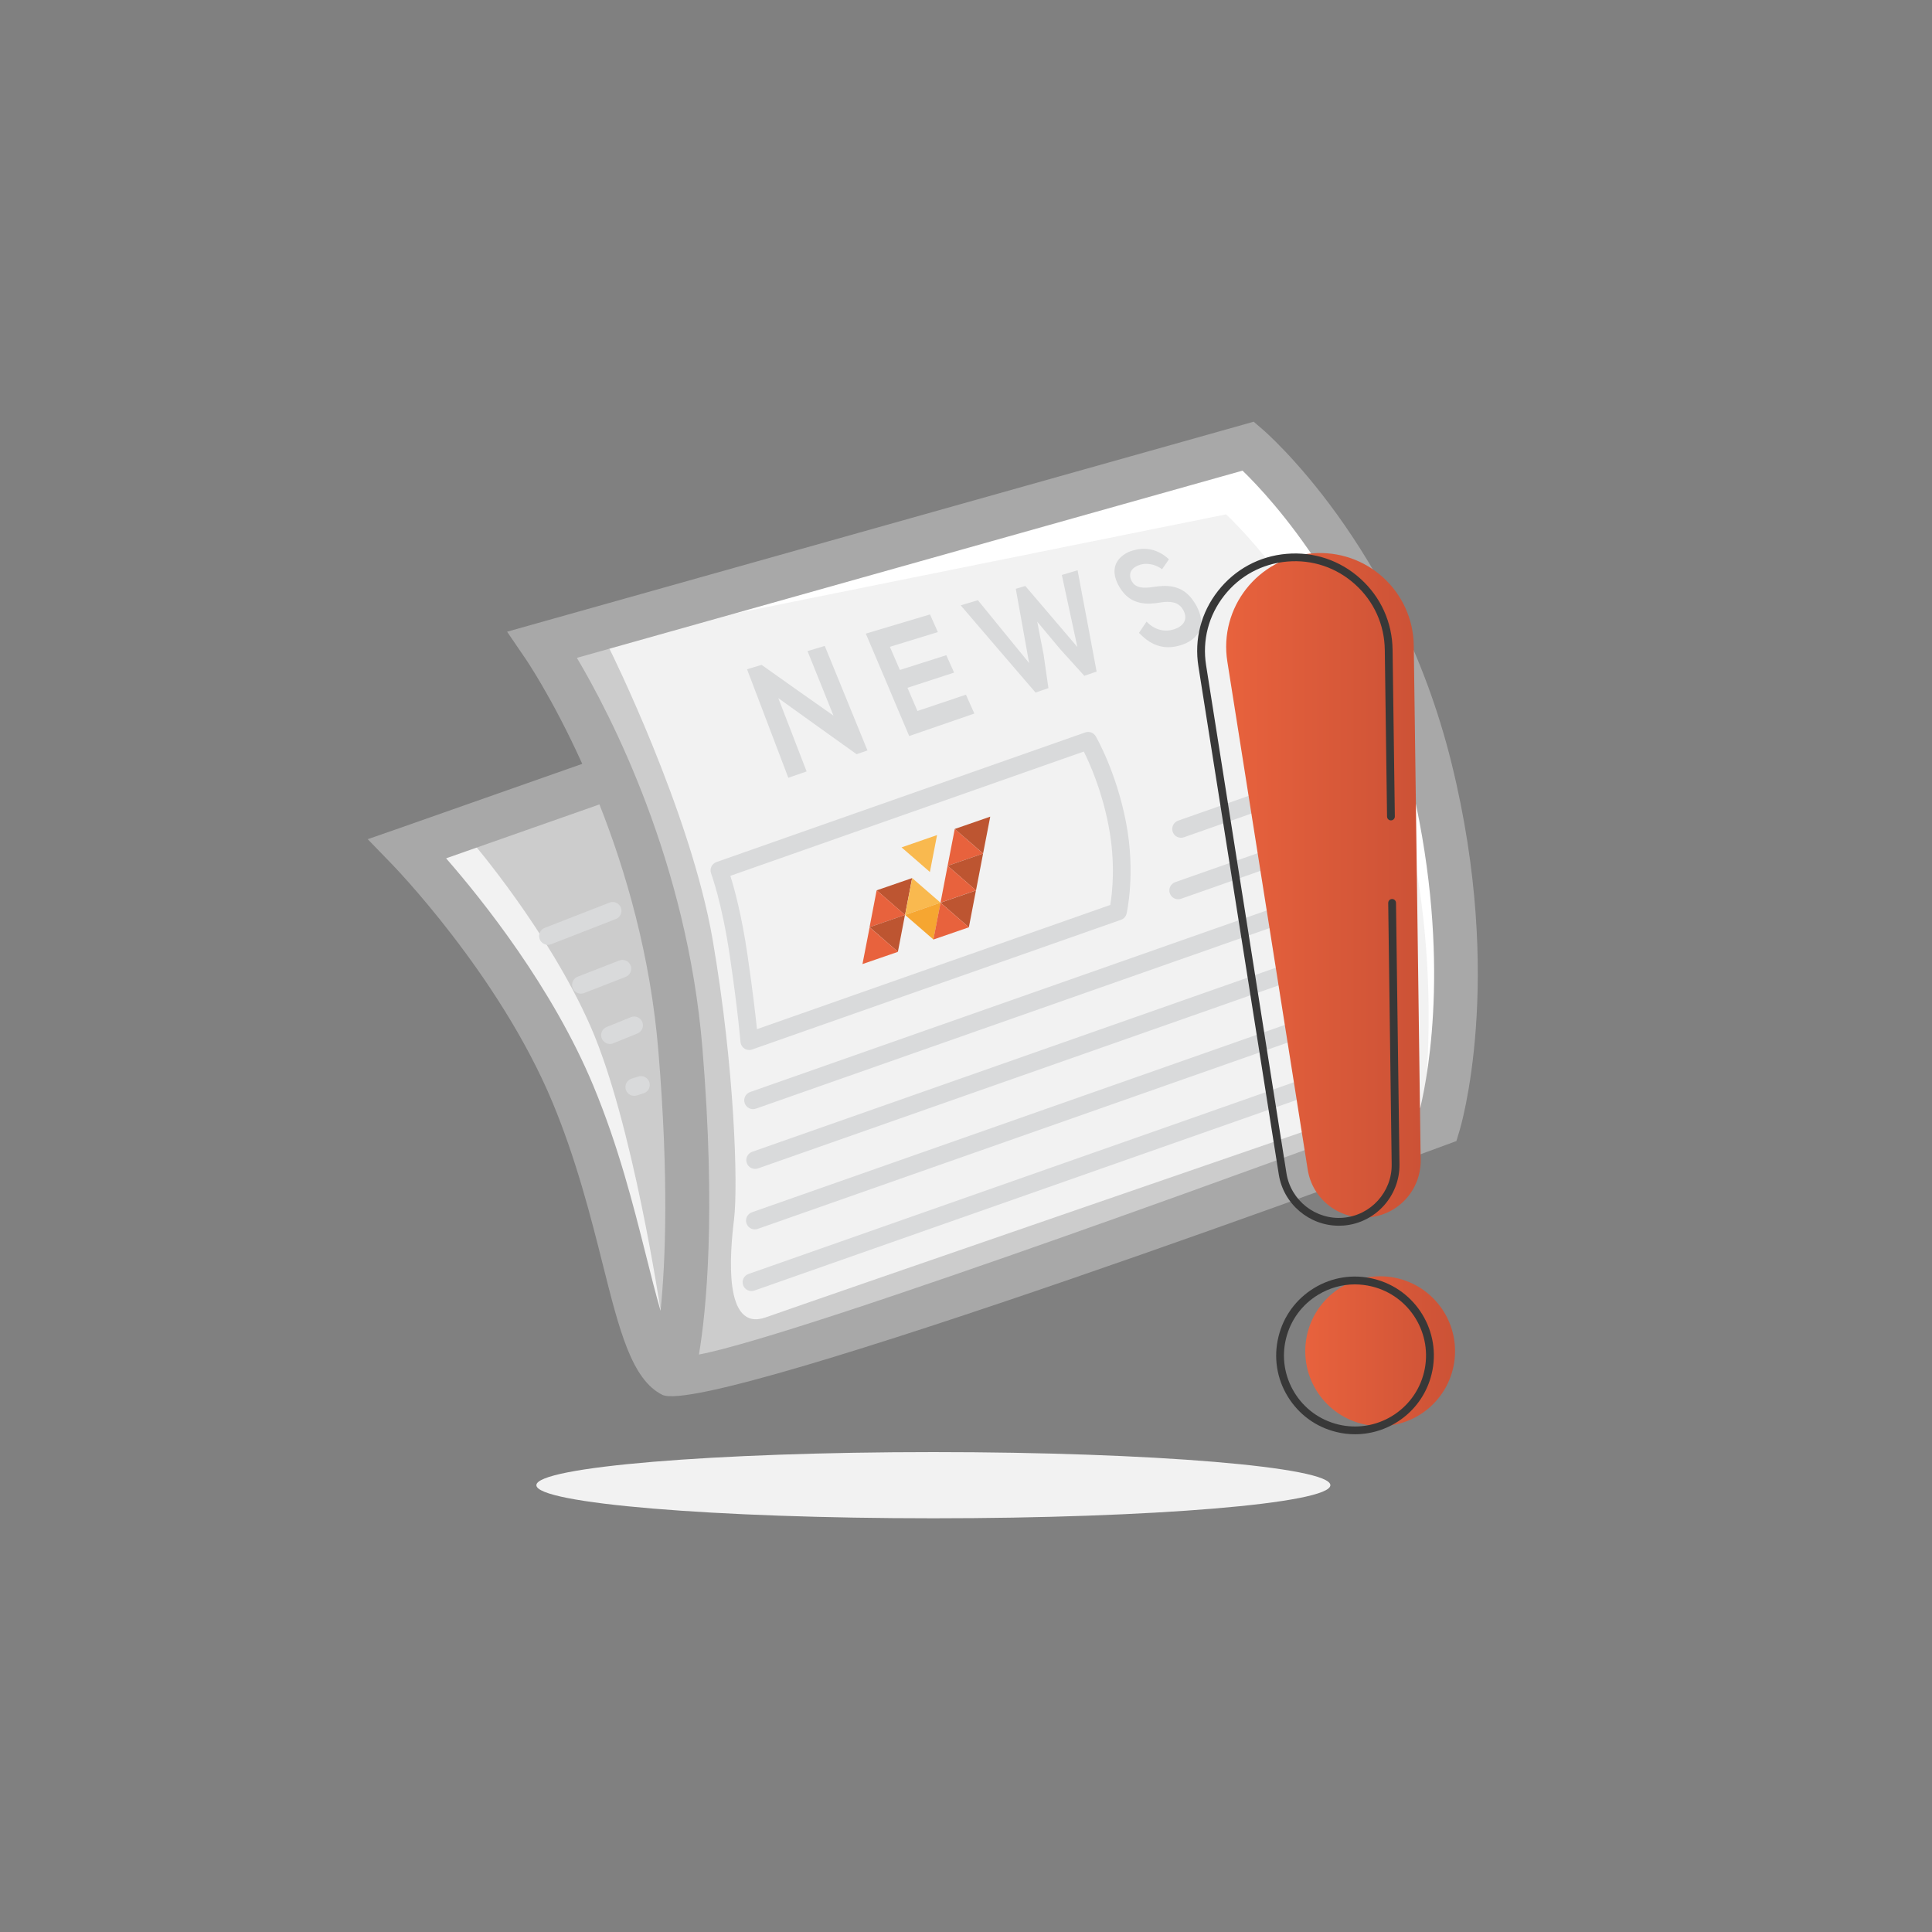<?xml version="1.0" encoding="utf-8"?>
<!-- Generator: Adobe Illustrator 26.3.1, SVG Export Plug-In . SVG Version: 6.00 Build 0)  -->
<svg version="1.1" xmlns="http://www.w3.org/2000/svg" xmlns:xlink="http://www.w3.org/1999/xlink" x="0px" y="0px"
	 viewBox="0 0 300 300" style="enable-background:new 0 0 300 300;" xml:space="preserve">
<rect x="0" y="0" width="300" height="300" fill="#808080" stroke="none"/>
<style type="text/css">
	.st0{fill-rule:evenodd;clip-rule:evenodd;fill:#F2F2F2;}
	.st1{fill-rule:evenodd;clip-rule:evenodd;fill:#FFFFFF;}
	.st2{fill-rule:evenodd;clip-rule:evenodd;fill:#CCCCCC;}
	.st3{fill-rule:evenodd;clip-rule:evenodd;fill:#A8A8A8;}
	.st4{fill-rule:evenodd;clip-rule:evenodd;fill:#D9DADB;}
	.st5{fill:#BD5531;}
	.st6{fill:#F9B94F;}
	.st7{fill:#F6A631;}
	.st8{fill:#E8623D;}
	.st9{fill:url(#SVGID_1_);}
	.st10{fill:url(#SVGID_00000156564170310752980360000004148810272535077028_);}
	.st11{fill:#383838;}
</style>
<g id="Guides_For_Artboard">
</g>
<g id="Layer_1">
</g>
<g id="Layer_3">
	<g>
		<path class="st0" d="M64.2,131.26l29.97-10.92l-8.35-20.76l108.09-30.82c0,0,15.01,13.39,22.38,33.98
			c7.37,20.6,8.66,38.79,9.3,50.56c0.64,11.77-3.21,21.4-3.21,21.4l-116.01,37.78c0,0-13.91-21.62-14.98-31.89
			c-1.07-10.27-14.59-33.52-14.59-33.52L64.2,131.26z"/>
		<path class="st1" d="M114.68,91.35l79.24-22.6c0,0,15.01,13.39,22.38,33.98c7.37,20.6,8.66,38.79,9.3,50.56
			c0.18,3.37,0,6.56-0.36,9.4l-3.72,4.18c0,0,2.75-29.69-7.81-52.54c-10.55-22.84-23.33-34.46-23.33-34.46l-76.61,15.46
			C113.77,95.34,114.1,93.75,114.68,91.35z"/>
		<path class="st2" d="M215.26,177.02l-108.89,35.46c0,0-0.96-1.49-2.39-3.87c1.34-10.71,3.23-30.47,1.71-48.43
			c-2.22-26.27-19.86-60.61-19.86-60.61l8.8,1.15c0,0,12.6,25.28,16.03,45.19c3.42,19.91,3.96,38.21,3.32,43.45
			c-0.64,5.24-1.71,17.55,4.92,15.2c6.63-2.35,93.54-32.32,96.43-33.28C216.91,170.75,216.21,174,215.26,177.02z"/>
		<path class="st2" d="M73.3,130.72c0,0,11.88,13.81,18.41,28.68c6.53,14.88,10.87,44.13,10.87,44.13l5.51-9.99
			c0,0-2.6-47.23-5.47-55.19c-2.87-7.95-8.44-18.01-8.44-18.01L73.3,130.72z"/>
		<path class="st3" d="M93.08,124.91l-23.81,8.37c5.6,6.41,16.49,20.02,22.85,35.28c3.91,9.4,6.23,18.6,8.15,26.22
			c0.83,3.31,1.58,6.29,2.3,8.75c0.78-7.66,1.29-20.58-0.33-40.23C101.02,148.39,97.15,135.2,93.08,124.91L93.08,124.91z
			 M62.15,128.55l28.26-9.94c-4.7-10.41-8.96-16.56-8.99-16.59l-2.68-3.93l4.58-1.29l109.59-30.82l1.76-0.5l1.39,1.2
			c0.06,0.05,20.94,17.83,29.34,51.85c8.36,33.88,1.26,56.95,1.24,57.02l-0.49,1.63l-1.6,0.59c-0.33,0.12-114.41,42.47-121.72,38.81
			c-4.73-2.37-6.64-9.94-9.21-20.15c-1.86-7.4-4.12-16.34-7.83-25.26c-8.31-19.95-24.93-36.98-24.98-37.03l-3.71-3.83L62.15,128.55
			L62.15,128.55z M108.53,210.33c1.12-6.65,2.67-21.64,0.54-47.59c-2.38-28.9-14.25-51.74-19.49-60.59l103.36-29.07
			c4.49,4.34,19.21,20.2,25.85,47.1c6.65,26.95,3.07,46.31,1.75,51.83C207.76,176.72,124.81,207.28,108.53,210.33z"/>
		<path class="st4" d="M117.13,200.4c-0.71,0.25-1.49-0.13-1.74-0.84c-0.25-0.71,0.13-1.49,0.84-1.74l99.26-34.89
			c0.71-0.25,1.49,0.13,1.74,0.84c0.25,0.71-0.13,1.49-0.84,1.74L117.13,200.4L117.13,200.4z M99.08,167.17
			c0.71-0.25,1.49,0.13,1.74,0.84c0.25,0.71-0.13,1.49-0.84,1.74l-1.05,0.34c-0.71,0.25-1.49-0.13-1.74-0.84
			c-0.25-0.71,0.13-1.49,0.84-1.74L99.08,167.17L99.08,167.17z M98.02,157.92c0.71-0.25,1.49,0.13,1.74,0.84
			c0.25,0.71-0.13,1.49-0.84,1.74l-3.76,1.53c-0.71,0.25-1.49-0.13-1.74-0.84c-0.25-0.71,0.13-1.49,0.84-1.74L98.02,157.92
			L98.02,157.92z M96.2,149.13c0.71-0.25,1.49,0.13,1.74,0.84c0.25,0.71-0.13,1.49-0.84,1.74l-6.45,2.51
			c-0.71,0.25-1.49-0.13-1.74-0.84c-0.25-0.71,0.13-1.49,0.84-1.74L96.2,149.13L96.2,149.13z M94.69,140.14
			c0.71-0.25,1.49,0.13,1.74,0.84c0.25,0.71-0.13,1.49-0.84,1.74l-10.06,3.92c-0.71,0.25-1.49-0.13-1.74-0.84
			c-0.25-0.71,0.13-1.49,0.84-1.74L94.69,140.14L94.69,140.14z M183.39,139.56c-0.71,0.25-1.49-0.13-1.74-0.84
			c-0.25-0.71,0.13-1.49,0.84-1.74l30.7-10.79c0.71-0.25,1.49,0.13,1.74,0.84c0.25,0.71-0.13,1.49-0.84,1.74L183.39,139.56
			L183.39,139.56z M183.84,130.01l28.17-9.9c0.71-0.25,1.09-1.03,0.84-1.74c-0.25-0.71-1.03-1.09-1.74-0.84l-28.17,9.9
			c-0.71,0.25-1.09,1.03-0.84,1.74C182.35,129.89,183.13,130.26,183.84,130.01L183.84,130.01z M113.41,136
			c0.62,1.97,1.76,6.11,2.66,12.27c0.82,5.62,1.26,9.48,1.47,11.54l54.86-19.29c0.3-1.75,0.87-6.49-0.27-12.35
			c-1.07-5.52-2.93-9.66-3.84-11.47L113.41,136L113.41,136z M113.36,148.67c1.28,8.73,1.61,13.1,1.62,13.11
			c0.06,0.75,0.71,1.32,1.47,1.26c0.16-0.01,0.3-0.05,0.44-0.11l57.17-20.1c0.46-0.16,0.78-0.54,0.88-0.99l0,0
			c0-0.02,1.45-6.21-0.1-14.19c-1.54-7.93-4.68-13.3-4.69-13.31c-0.33-0.58-1.02-0.82-1.63-0.61v0l-57.27,20.13
			c-0.71,0.25-1.09,1.03-0.84,1.74l0.02,0.05l0,0C110.42,135.67,112.1,140.04,113.36,148.67L113.36,148.67z M117.38,172.15
			l98.24-34.53c0.71-0.25,1.09-1.03,0.84-1.74c-0.25-0.71-1.03-1.09-1.74-0.84l-98.24,34.53c-0.71,0.25-1.09,1.03-0.84,1.74
			C115.89,172.02,116.67,172.4,117.38,172.15L117.38,172.15z M117.7,181.43l98.86-34.75c0.71-0.25,1.09-1.03,0.84-1.74
			c-0.25-0.71-1.03-1.09-1.74-0.84l-98.86,34.75c-0.71,0.25-1.09,1.03-0.84,1.74C116.2,181.3,116.98,181.67,117.7,181.43
			L117.7,181.43z M117.66,190.82l99.19-34.87c0.71-0.25,1.09-1.03,0.84-1.74c-0.25-0.71-1.03-1.09-1.74-0.84l-99.19,34.87
			c-0.71,0.25-1.09,1.03-0.84,1.74C116.17,190.7,116.94,191.07,117.66,190.82z"/>
		<path class="st4" d="M129.42,111.12c-1.87-1.31-3.74-2.63-5.6-3.94c-1.85-1.31-3.71-2.62-5.56-3.94
			c-0.76,0.23-1.51,0.45-2.26,0.68c1.04,2.73,2.09,5.49,3.15,8.28c1.07,2.82,2.16,5.68,3.26,8.57c0.94-0.33,1.89-0.66,2.84-0.98
			c-0.75-1.94-1.49-3.86-2.22-5.76c-0.73-1.89-1.46-3.77-2.18-5.63c2.02,1.45,4.04,2.9,6.06,4.35c2.02,1.45,4.06,2.91,6.1,4.36l0,0
			c0.56-0.19,1.13-0.39,1.69-0.58c-1.13-2.78-2.26-5.53-3.37-8.25c-1.1-2.69-2.19-5.35-3.26-7.98c-0.89,0.27-1.78,0.53-2.68,0.8
			c0.66,1.64,1.33,3.3,2,4.96C128.06,107.73,128.74,109.42,129.42,111.12L129.42,111.12z M149.99,107.87
			c0.44,0.97,0.87,1.95,1.31,2.93c-3.32,1.14-6.69,2.31-10.12,3.49c-0.58-1.36-1.15-2.72-1.73-4.07c-0.57-1.34-1.13-2.68-1.69-4.01
			c-0.56-1.32-1.12-2.64-1.67-3.94c-0.55-1.3-1.1-2.59-1.65-3.88c3.38-1.01,6.7-2.01,9.97-2.98c0.41,0.91,0.82,1.82,1.22,2.74
			c-2.45,0.76-4.94,1.52-7.45,2.29c0.51,1.19,1.03,2.39,1.55,3.59c2.43-0.77,4.84-1.54,7.21-2.29c0.4,0.9,0.81,1.8,1.21,2.7
			c-2.39,0.78-4.8,1.56-7.24,2.36c0.51,1.2,1.03,2.4,1.55,3.6C145,109.55,147.51,108.7,149.99,107.87L149.99,107.87z M167.33,88.55
			c-0.81,0.24-1.64,0.49-2.45,0.73c0.4,1.82,0.79,3.66,1.19,5.51c0.41,1.87,0.81,3.76,1.22,5.67c-1.36-1.6-2.72-3.18-4.07-4.77
			c-1.34-1.57-2.68-3.14-4.01-4.7c-0.49,0.15-0.98,0.3-1.48,0.44c0.34,1.87,0.68,3.76,1.02,5.67c0.35,1.93,0.7,3.88,1.05,5.85
			c-1.35-1.65-2.69-3.28-4.01-4.91c-1.32-1.62-2.64-3.23-3.94-4.84c-0.88,0.26-1.77,0.53-2.67,0.8c1.9,2.22,3.82,4.46,5.75,6.71
			c1.94,2.26,3.9,4.54,5.87,6.83c0.67-0.23,1.34-0.46,2-0.69c-0.13-0.88-0.25-1.75-0.38-2.62c-0.13-0.86-0.25-1.73-0.37-2.59
			c-0.17-0.86-0.34-1.72-0.5-2.57c-0.16-0.85-0.32-1.7-0.49-2.54c0.59,0.7,1.18,1.4,1.76,2.11c0.58,0.7,1.17,1.41,1.77,2.12
			c0.63,0.69,1.26,1.39,1.89,2.09c0.63,0.69,1.26,1.39,1.89,2.09c0.64-0.22,1.28-0.44,1.91-0.66c-0.51-2.71-1-5.38-1.5-8.02
			C168.27,93.64,167.8,91.07,167.33,88.55L167.33,88.55z M181.51,86.85c-0.48-0.45-0.97-0.8-1.46-1.04
			c-0.49-0.25-0.97-0.41-1.45-0.5c-0.49-0.09-0.96-0.11-1.42-0.07c-0.47,0.04-0.91,0.13-1.34,0.26c-0.41,0.12-0.79,0.29-1.14,0.51
			c-0.36,0.22-0.66,0.48-0.93,0.79c-0.26,0.31-0.47,0.66-0.59,1.06c-0.12,0.4-0.15,0.84-0.09,1.32c0.06,0.49,0.23,1.01,0.52,1.58
			c0.32,0.61,0.68,1.12,1.06,1.52c0.38,0.4,0.79,0.7,1.24,0.92c0.43,0.22,0.89,0.36,1.36,0.44c0.47,0.08,0.94,0.11,1.43,0.08
			c0.49-0.03,0.98-0.08,1.46-0.16c0.39-0.07,0.77-0.11,1.12-0.11c0.36,0,0.69,0.04,1.01,0.12c0.31,0.08,0.59,0.22,0.84,0.42
			c0.25,0.19,0.45,0.45,0.63,0.78c0.19,0.38,0.3,0.72,0.3,1.03c0,0.31-0.07,0.59-0.22,0.83c-0.14,0.24-0.35,0.46-0.61,0.64
			c-0.25,0.18-0.55,0.32-0.89,0.44c-0.33,0.11-0.68,0.18-1.05,0.2c-0.37,0.02-0.74-0.01-1.11-0.1c-0.37-0.09-0.73-0.24-1.1-0.45
			c-0.36-0.21-0.71-0.49-1.04-0.84c-0.39,0.58-0.78,1.16-1.18,1.75c0.74,0.77,1.47,1.33,2.21,1.69c0.74,0.35,1.49,0.53,2.25,0.54
			c0.75,0.01,1.5-0.13,2.26-0.39c0.49-0.17,0.93-0.39,1.33-0.66c0.4-0.27,0.73-0.58,0.99-0.94c0.26-0.36,0.44-0.77,0.54-1.22
			c0.09-0.44,0.09-0.94-0.01-1.47c-0.09-0.53-0.31-1.1-0.63-1.72c-0.36-0.65-0.74-1.18-1.14-1.6c-0.4-0.41-0.83-0.73-1.27-0.96
			c-0.45-0.22-0.9-0.37-1.38-0.46c-0.47-0.08-0.95-0.11-1.45-0.09c-0.48,0.02-0.98,0.07-1.48,0.15c-0.36,0.06-0.71,0.1-1.04,0.11
			c-0.33,0.02-0.65,0-0.94-0.05c-0.29-0.06-0.56-0.16-0.8-0.32c-0.24-0.16-0.43-0.39-0.59-0.68c-0.18-0.34-0.25-0.68-0.22-1
			c0.02-0.32,0.16-0.62,0.42-0.88c0.26-0.26,0.63-0.47,1.14-0.63c0.4-0.12,0.81-0.16,1.24-0.12c0.42,0.03,0.81,0.13,1.19,0.28
			c0.38,0.15,0.7,0.33,0.96,0.55C180.8,87.87,181.16,87.36,181.51,86.85z"/>
		<path class="st0" d="M144.93,235.76c33.95,0,61.65-2.31,61.65-5.14c0-2.83-27.69-5.14-61.65-5.14c-33.95,0-61.64,2.31-61.64,5.14
			C83.29,233.45,110.98,235.76,144.93,235.76z"/>
	</g>
	<g id="Group_34227_00000041978604948979039130000007091550928981545899_" transform="translate(-90 -376.212)">
		<g id="Group_34224_00000067209288729406280440000016276132048979911826_" transform="translate(330.144 86.212)">
			<path id="Path_402_00000039113059649531110050000014089539649520696989_" class="st5" d="M-98.51,426.35L-98.51,426.35l-1.1,5.72
				l-0.01,0l-4.4-3.82L-98.51,426.35z"/>
			<path id="Path_403_00000017505168776342440710000008572924552824553655_" class="st6" d="M-94.1,430.17l-5.5,1.9l1.1-5.72
				L-94.1,430.17z"/>
			<path id="Path_404_00000174587711083068935810000010678487967953845890_" class="st7" d="M-99.6,432.07l4.4,3.82l1.11-5.72
				l0-0.01L-99.6,432.07z"/>
			<path id="Path_405_00000036966818967815481090000003981459919847155856_" class="st8" d="M-99.61,432.07l-5.51,1.9l1.1-5.72
				L-99.61,432.07z"/>
			<path id="Path_406_00000036967346202255935070000001095968539475006618_" class="st5" d="M-105.12,433.97L-105.12,433.97
				l4.4,3.82l1.1-5.72L-105.12,433.97z"/>
			<path id="Path_407_00000160880052683625702100000014063512619106772611_" class="st8" d="M-106.22,439.7l5.51-1.9l-4.4-3.81
				L-106.22,439.7z"/>
			<path id="Path_408_00000090987742181722411490000003332008299718861465_" class="st6" d="M-100.15,421.58l4.4,3.82l1.11-5.72
				l0-0.01L-100.15,421.58z"/>
			<path id="Path_409_00000047023028924942993020000015392883402263226511_" class="st8" d="M-91.89,418.72l-1.11,5.72l5.51-1.9
				L-91.89,418.72L-91.89,418.72z"/>
			<path id="Path_410_00000096025656234828212070000014483443338772288645_" class="st5" d="M-87.49,422.54L-87.49,422.54l-1.1,5.72
				l-0.01,0l-4.4-3.82L-87.49,422.54z"/>
			<path id="Path_411_00000114046881397123256530000008197085565660983201_" class="st8" d="M-88.59,428.26l-5.51,1.9l1.1-5.72
				L-88.59,428.26z"/>
			<path id="Path_412_00000070077196419360335440000011843516445479814278_" class="st5" d="M-94.1,430.17L-94.1,430.17l4.4,3.82
				l1.1-5.72L-94.1,430.17z"/>
			<path id="Path_413_00000053523491075276659500000013782071911195024266_" class="st8" d="M-95.21,435.89l5.51-1.9l-4.4-3.81
				L-95.21,435.89z"/>
			<path id="Path_414_00000041257728053962764590000016288839126331397010_" class="st5" d="M-91.89,418.72l4.4,3.81l1.11-5.72
				L-91.89,418.72z"/>
		</g>
	</g>
	<g>
		<linearGradient id="SVGID_1_" gradientUnits="userSpaceOnUse" x1="202.672" y1="209.813" x2="225.942" y2="209.813">
			<stop  offset="0" style="stop-color:#E8623D"/>
			<stop  offset="0.994" style="stop-color:#CC5236"/>
		</linearGradient>
		<circle class="st9" cx="214.31" cy="209.81" r="11.63"/>
	</g>
	<g>
		
			<linearGradient id="SVGID_00000117645228025325480700000007494757948553560976_" gradientUnits="userSpaceOnUse" x1="190.405" y1="137.477" x2="220.611" y2="137.477">
			<stop  offset="0" style="stop-color:#E8623D"/>
			<stop  offset="0.994" style="stop-color:#CC5236"/>
		</linearGradient>
		<path style="fill:url(#SVGID_00000117645228025325480700000007494757948553560976_);" d="M212.53,189.03L212.53,189.03
			c-4.61,0.39-8.75-2.84-9.47-7.42l-12.48-78.89c-1.32-8.35,4.72-16.07,13.15-16.79h0c8.43-0.72,15.69,5.86,15.8,14.32l1.07,79.86
			C220.67,184.75,217.15,188.64,212.53,189.03z"/>
	</g>
	<g>
		<path class="st11" d="M210.41,222.71c-0.96,0-1.93-0.11-2.9-0.35c-3.18-0.77-5.86-2.74-7.56-5.53c-1.7-2.79-2.21-6.08-1.43-9.26
			c0.77-3.18,2.74-5.86,5.53-7.56c2.79-1.7,6.08-2.21,9.26-1.43c6.56,1.6,10.59,8.23,8.99,14.79c0,0,0,0,0,0
			C220.94,218.96,215.92,222.71,210.41,222.71z M210.39,199.44c-2,0-3.96,0.55-5.71,1.61c-2.52,1.53-4.29,3.95-4.99,6.81
			c-0.7,2.86-0.24,5.82,1.29,8.34c1.53,2.52,3.95,4.29,6.81,4.99c5.91,1.44,11.89-2.19,13.33-8.1c1.44-5.91-2.19-11.89-8.1-13.33
			C212.15,199.55,211.27,199.44,210.39,199.44z M221.71,213.23L221.71,213.23L221.71,213.23z"/>
	</g>
	<g>
		<path class="st11" d="M207.89,190.33c-4.58,0-8.59-3.36-9.32-7.96l-12.48-78.89c-0.67-4.21,0.41-8.37,3.04-11.72
			c2.63-3.35,6.41-5.4,10.65-5.76c4.24-0.36,8.32,1.01,11.48,3.87c3.16,2.86,4.93,6.78,4.98,11.04l0.35,25.87
			c0,0.33-0.26,0.61-0.6,0.61c-0.33,0.01-0.61-0.26-0.61-0.6l-0.35-25.87c-0.05-3.92-1.68-7.53-4.59-10.16
			c-2.9-2.63-6.66-3.9-10.56-3.56c-3.91,0.33-7.39,2.22-9.8,5.3c-2.42,3.09-3.41,6.92-2.8,10.79l12.48,78.89
			c0.67,4.24,4.55,7.27,8.82,6.91c4.28-0.36,7.58-4.01,7.52-8.3l-0.54-40.58c0-0.33,0.26-0.61,0.6-0.61
			c0.33-0.01,0.61,0.26,0.61,0.6l0.54,40.58c0.07,4.92-3.72,9.11-8.63,9.52C208.42,190.32,208.15,190.33,207.89,190.33z"/>
	</g>
</g>
</svg>

